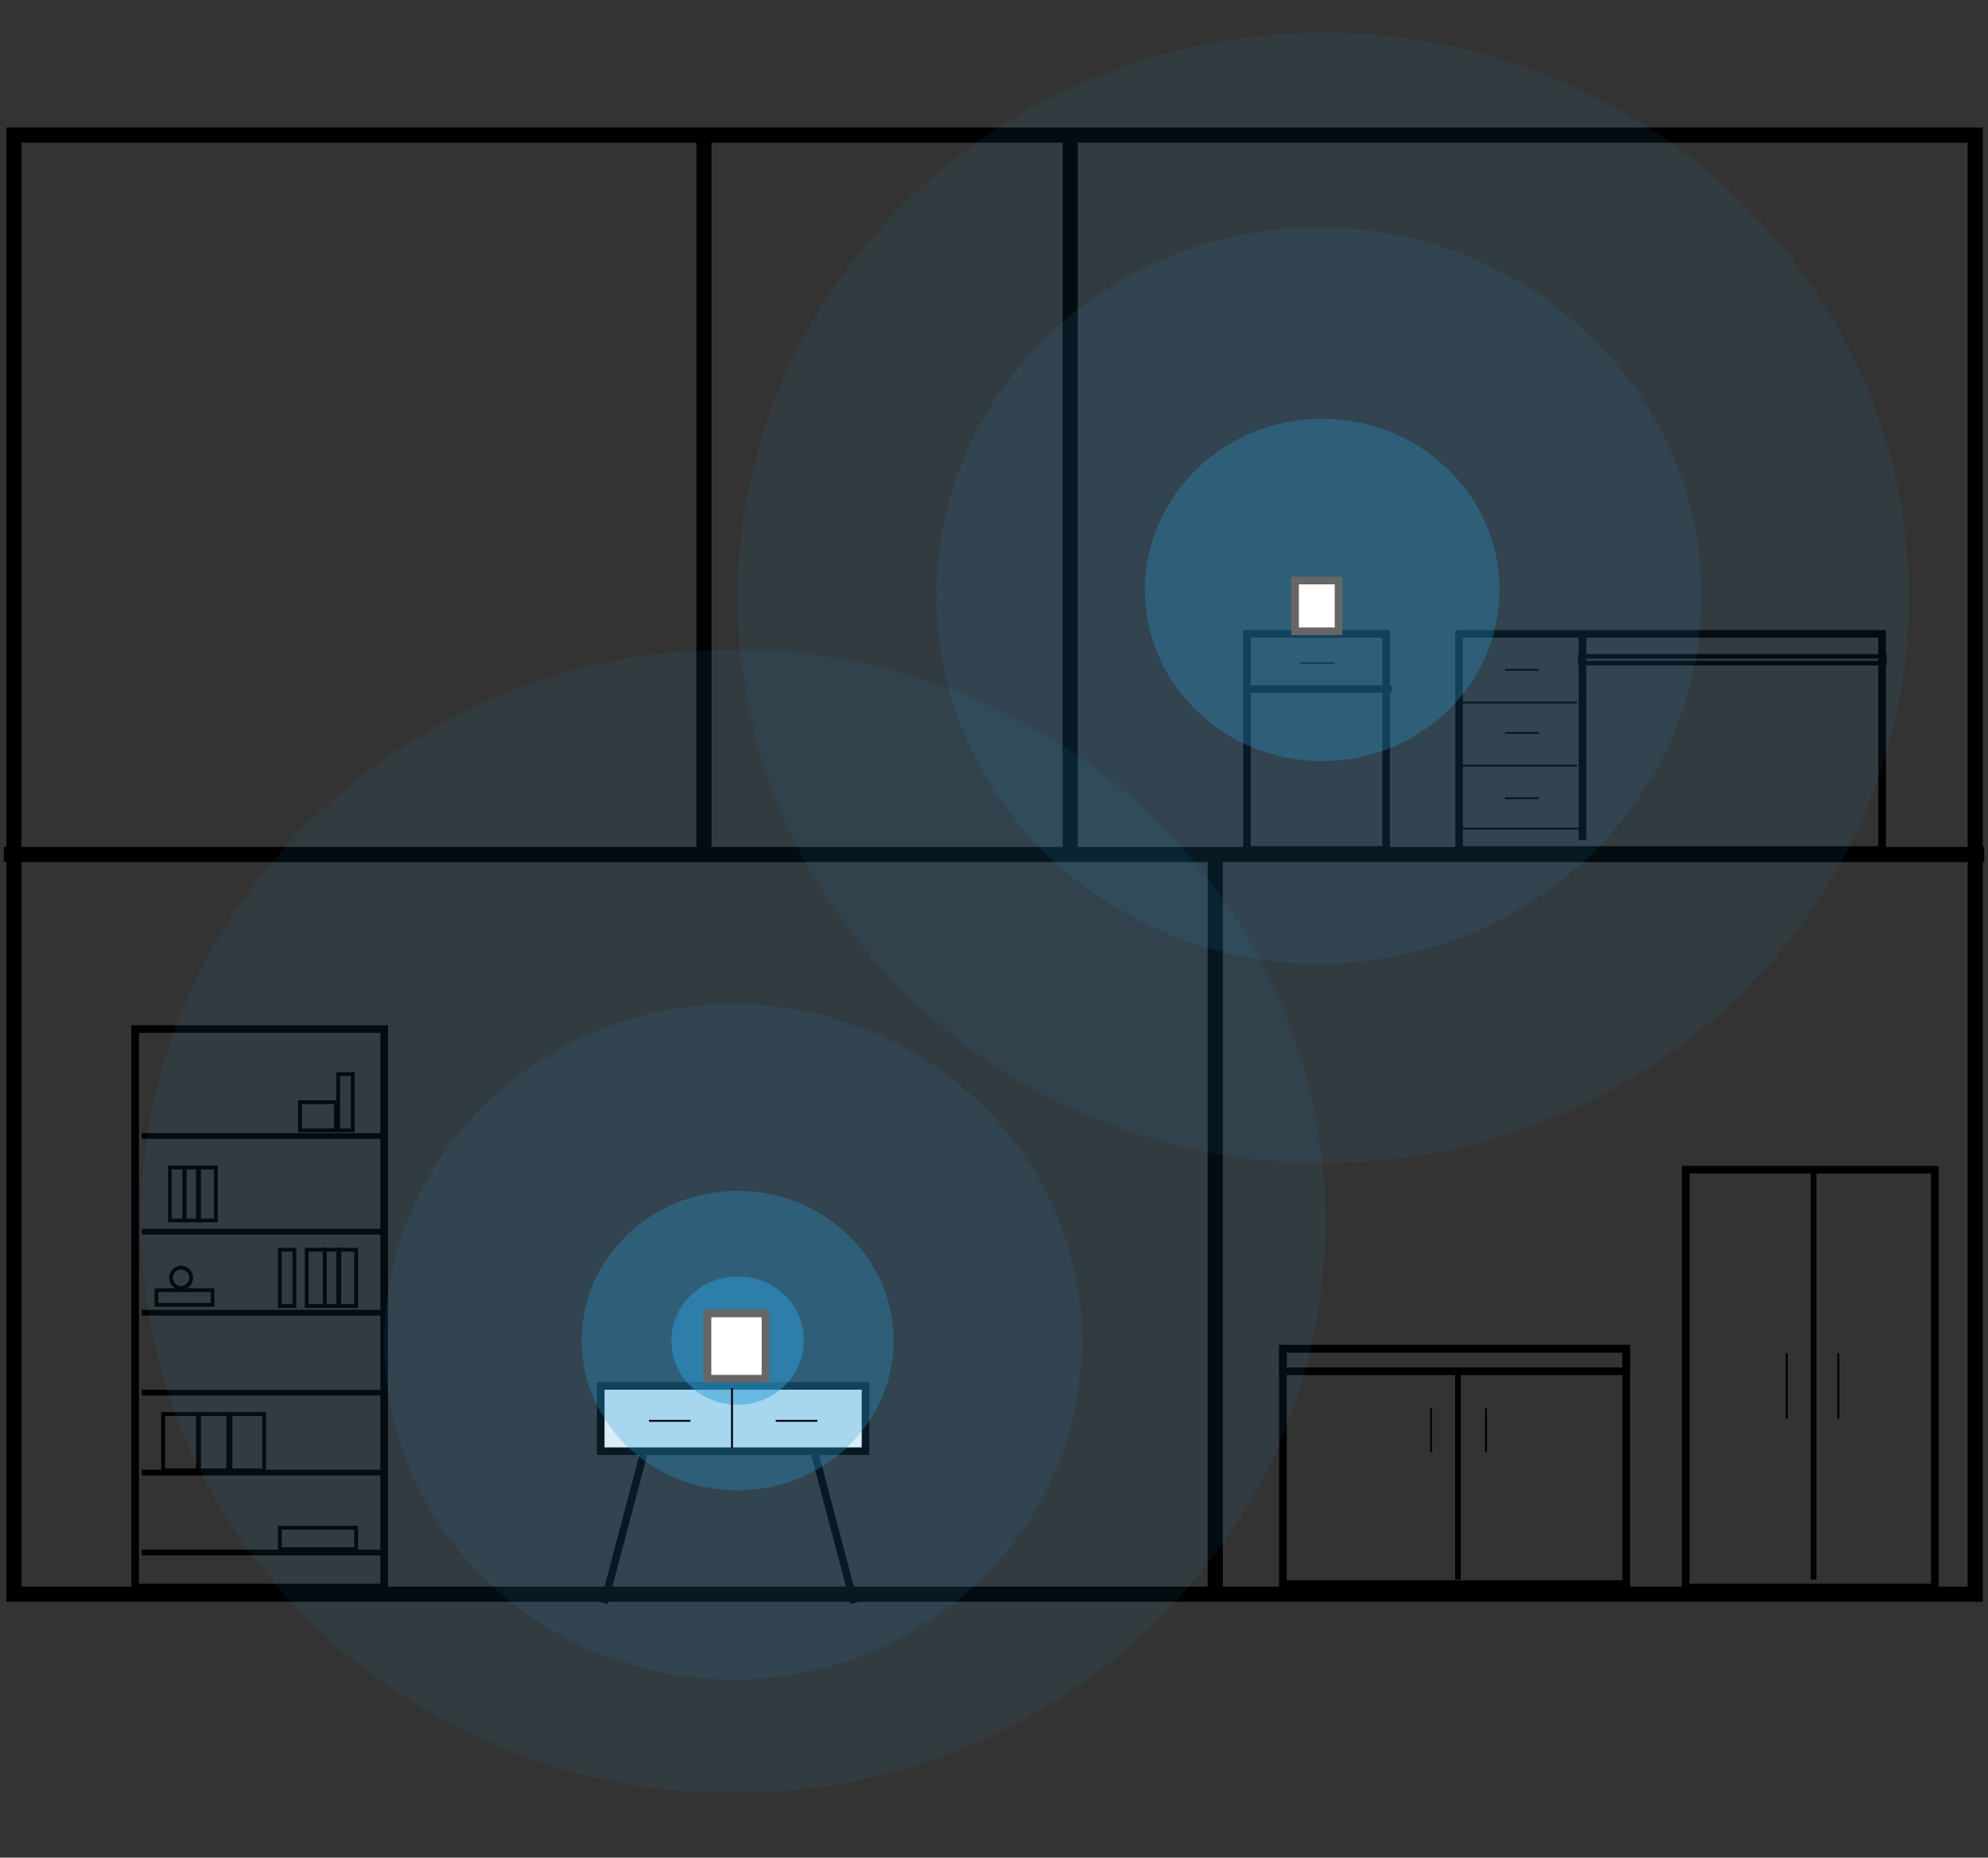 <svg width="260" height="243" viewBox="0 0 260 243" fill="none" xmlns="http://www.w3.org/2000/svg">
<rect x="0" y="0" width="260" height="243" fill="#333333" stroke="none"/>
<g clip-path="url(#clip0_1288_14222)">
<path d="M258.326 17.673H1.821V208.538H258.326V17.673Z" stroke="black" stroke-width="1.985"/>
<path d="M0.353 111.78H259.94" stroke="black" stroke-width="1.985"/>
<path d="M92.067 111.044V17.526" stroke="black" stroke-width="1.985"/>
<path d="M139.962 112.008L139.962 18.035" stroke="black" stroke-width="1.985"/>
<path d="M158.936 207.879L158.936 112.008" stroke="black" stroke-width="1.985"/>
<path d="M246.147 82.915H190.825V111.191H246.147V82.915Z" stroke="black" stroke-width="0.993"/>
<path d="M246.44 85.86H206.673V86.744H246.44V85.86Z" stroke="black" stroke-width="0.602"/>
<path d="M181.286 82.915H163.09V111.191H181.286V82.915Z" stroke="black" stroke-width="0.993"/>
<path d="M169.987 86.744H174.536" stroke="black" stroke-width="0.248"/>
<path d="M163.384 90.131H182.02" stroke="black" stroke-width="0.993"/>
<path d="M190.971 91.898H206.233" stroke="black" stroke-width="0.248"/>
<path d="M190.971 100.146H206.233" stroke="black" stroke-width="0.248"/>
<path d="M196.841 87.627H201.243" stroke="black" stroke-width="0.248"/>
<path d="M196.841 95.875H201.243" stroke="black" stroke-width="0.248"/>
<path d="M196.841 104.416H201.243" stroke="black" stroke-width="0.248"/>
<path d="M190.971 108.393H207.113" stroke="black" stroke-width="0.248"/>
<path d="M206.966 83.062V109.866" stroke="black" stroke-width="0.993"/>
<path d="M50.246 134.607H17.669V207.655H50.246V134.607Z" stroke="black" stroke-width="0.993"/>
<path d="M18.549 148.598H49.952" stroke="black" stroke-width="0.745"/>
<path d="M18.549 171.72H49.952" stroke="black" stroke-width="0.745"/>
<path d="M18.549 161.116H49.952" stroke="black" stroke-width="0.745"/>
<path d="M18.549 182.176H49.952" stroke="black" stroke-width="0.745"/>
<path d="M18.549 192.633H49.952" stroke="black" stroke-width="0.745"/>
<path d="M18.549 203.089H49.952" stroke="black" stroke-width="0.745"/>
<path d="M24.125 152.722H22.218V159.644H24.125V152.722Z" stroke="black" stroke-width="0.496"/>
<path d="M26.033 152.722H24.125V159.644H26.033V152.722Z" stroke="black" stroke-width="0.496"/>
<path d="M28.234 152.722H25.886V159.644H28.234V152.722Z" stroke="black" stroke-width="0.496"/>
<path d="M46.137 140.498H44.229V147.862H46.137V140.498Z" stroke="black" stroke-width="0.496"/>
<path d="M43.936 144.18H39.24V147.862H43.936V144.18Z" stroke="black" stroke-width="0.496"/>
<path d="M26.033 184.975H21.337V192.338H26.033V184.975Z" stroke="black" stroke-width="0.496"/>
<path d="M30.142 184.975H25.886V192.338H30.142V184.975Z" stroke="black" stroke-width="0.496"/>
<path d="M34.544 184.975H29.848V192.338H34.544V184.975Z" stroke="black" stroke-width="0.496"/>
<path d="M46.577 199.849H36.599V202.647H46.577V199.849Z" stroke="black" stroke-width="0.496"/>
<path d="M42.468 163.473H40.12V170.836H42.468V163.473Z" stroke="black" stroke-width="0.496"/>
<path d="M44.376 163.473H42.468V170.836H44.376V163.473Z" stroke="black" stroke-width="0.496"/>
<path d="M46.577 163.473H44.229V170.836H46.577V163.473Z" stroke="black" stroke-width="0.496"/>
<path d="M27.794 168.775H20.457V170.689H27.794V168.775Z" stroke="black" stroke-width="0.496"/>
<path d="M38.506 163.473H36.599V170.836H38.506V163.473Z" stroke="black" stroke-width="0.496"/>
<path d="M23.685 168.48C24.415 168.48 25.006 167.887 25.006 167.155C25.006 166.423 24.415 165.829 23.685 165.829C22.956 165.829 22.365 166.423 22.365 167.155C22.365 167.887 22.956 168.48 23.685 168.48Z" stroke="black" stroke-width="0.496"/>
<path d="M212.689 176.433H167.786V207.213H212.689V176.433Z" stroke="black" stroke-width="0.993"/>
<path d="M212.689 176.433H167.786V179.378H212.689V176.433Z" stroke="black" stroke-width="0.993"/>
<path d="M253.043 153.016H220.467V207.655H253.043V153.016Z" stroke="black" stroke-width="0.993"/>
<path d="M237.195 153.164V206.624" stroke="black" stroke-width="0.745"/>
<path d="M190.678 179.673V206.624" stroke="black" stroke-width="0.745"/>
<path d="M233.673 177.022V185.564" stroke="black" stroke-width="0.248"/>
<path d="M187.156 184.238V189.982" stroke="black" stroke-width="0.248"/>
<path d="M194.346 184.238V189.982" stroke="black" stroke-width="0.248"/>
<path d="M240.424 177.022V185.564" stroke="black" stroke-width="0.248"/>
<path d="M113.198 181.293H78.567V189.835H113.198V181.293Z" fill="white" stroke="black" stroke-width="0.993"/>
<path d="M84.143 190.276L79.007 209.716" stroke="black" stroke-width="0.993"/>
<path d="M106.595 190.276L111.731 209.716" stroke="black" stroke-width="0.993"/>
<path d="M95.883 219.698C121.087 219.698 141.519 199.917 141.519 175.516C141.519 151.115 121.087 131.334 95.883 131.334C70.678 131.334 50.246 151.115 50.246 175.516C50.246 199.917 70.678 219.698 95.883 219.698Z" fill="#2C9FD9" fill-opacity="0.1"/>
<path d="M95.882 234.572C138.673 234.572 173.362 201.077 173.362 159.758C173.362 118.439 138.673 84.943 95.882 84.943C53.092 84.943 18.402 118.439 18.402 159.758C18.402 201.077 53.092 234.572 95.882 234.572Z" fill="#2C9FD9" fill-opacity="0.08"/>
<path d="M96.469 194.956C107.735 194.956 116.867 186.186 116.867 175.369C116.867 164.551 107.735 155.781 96.469 155.781C85.204 155.781 76.072 164.551 76.072 175.369C76.072 186.186 85.204 194.956 96.469 194.956Z" fill="#2C9FD9" fill-opacity="0.3"/>
<path d="M96.469 166.974C101.312 166.974 105.127 170.656 105.127 175.369C105.127 179.934 101.312 183.763 96.469 183.763C91.627 183.763 87.812 180.081 87.812 175.369C87.812 170.803 91.627 166.974 96.469 166.974Z" fill="#2C9FD9" fill-opacity="0.5"/>
<path d="M95.736 181.587V189.393" stroke="black" stroke-width="0.248"/>
<path d="M90.306 185.858H84.877" stroke="black" stroke-width="0.248"/>
<path d="M106.888 185.858H101.459" stroke="black" stroke-width="0.248"/>
<path d="M172.482 126.065C200.118 126.065 222.521 104.504 222.521 77.907C222.521 51.31 200.118 29.749 172.482 29.749C144.846 29.749 122.443 51.31 122.443 77.907C122.443 104.504 144.846 126.065 172.482 126.065Z" fill="#2C9FD9" fill-opacity="0.1"/>
<path d="M172.922 99.556C185.727 99.556 196.107 89.534 196.107 77.171C196.107 64.808 185.727 54.785 172.922 54.785C160.117 54.785 149.737 64.808 149.737 77.171C149.737 89.534 160.117 99.556 172.922 99.556Z" fill="#2C9FD9" fill-opacity="0.3"/>
<path d="M173.069 152.133C215.374 152.133 249.668 119.033 249.668 78.202C249.668 37.371 215.374 4.271 173.069 4.271C130.764 4.271 96.469 37.371 96.469 78.202C96.469 119.033 130.764 152.133 173.069 152.133Z" fill="#2C9FD9" fill-opacity="0.08"/>
<path d="M175.064 75.938H169.372V82.582H175.064V75.938Z" fill="white" stroke="#666666"/>
<path d="M100.115 171.809H92.526V180.352H100.115V171.809Z" fill="white" stroke="#666666"/>
</g>
<defs>
<clipPath id="clip0_1288_14222">
<rect width="259" height="243" fill="white" transform="translate(0.5)"/>
</clipPath>
</defs>
</svg>
